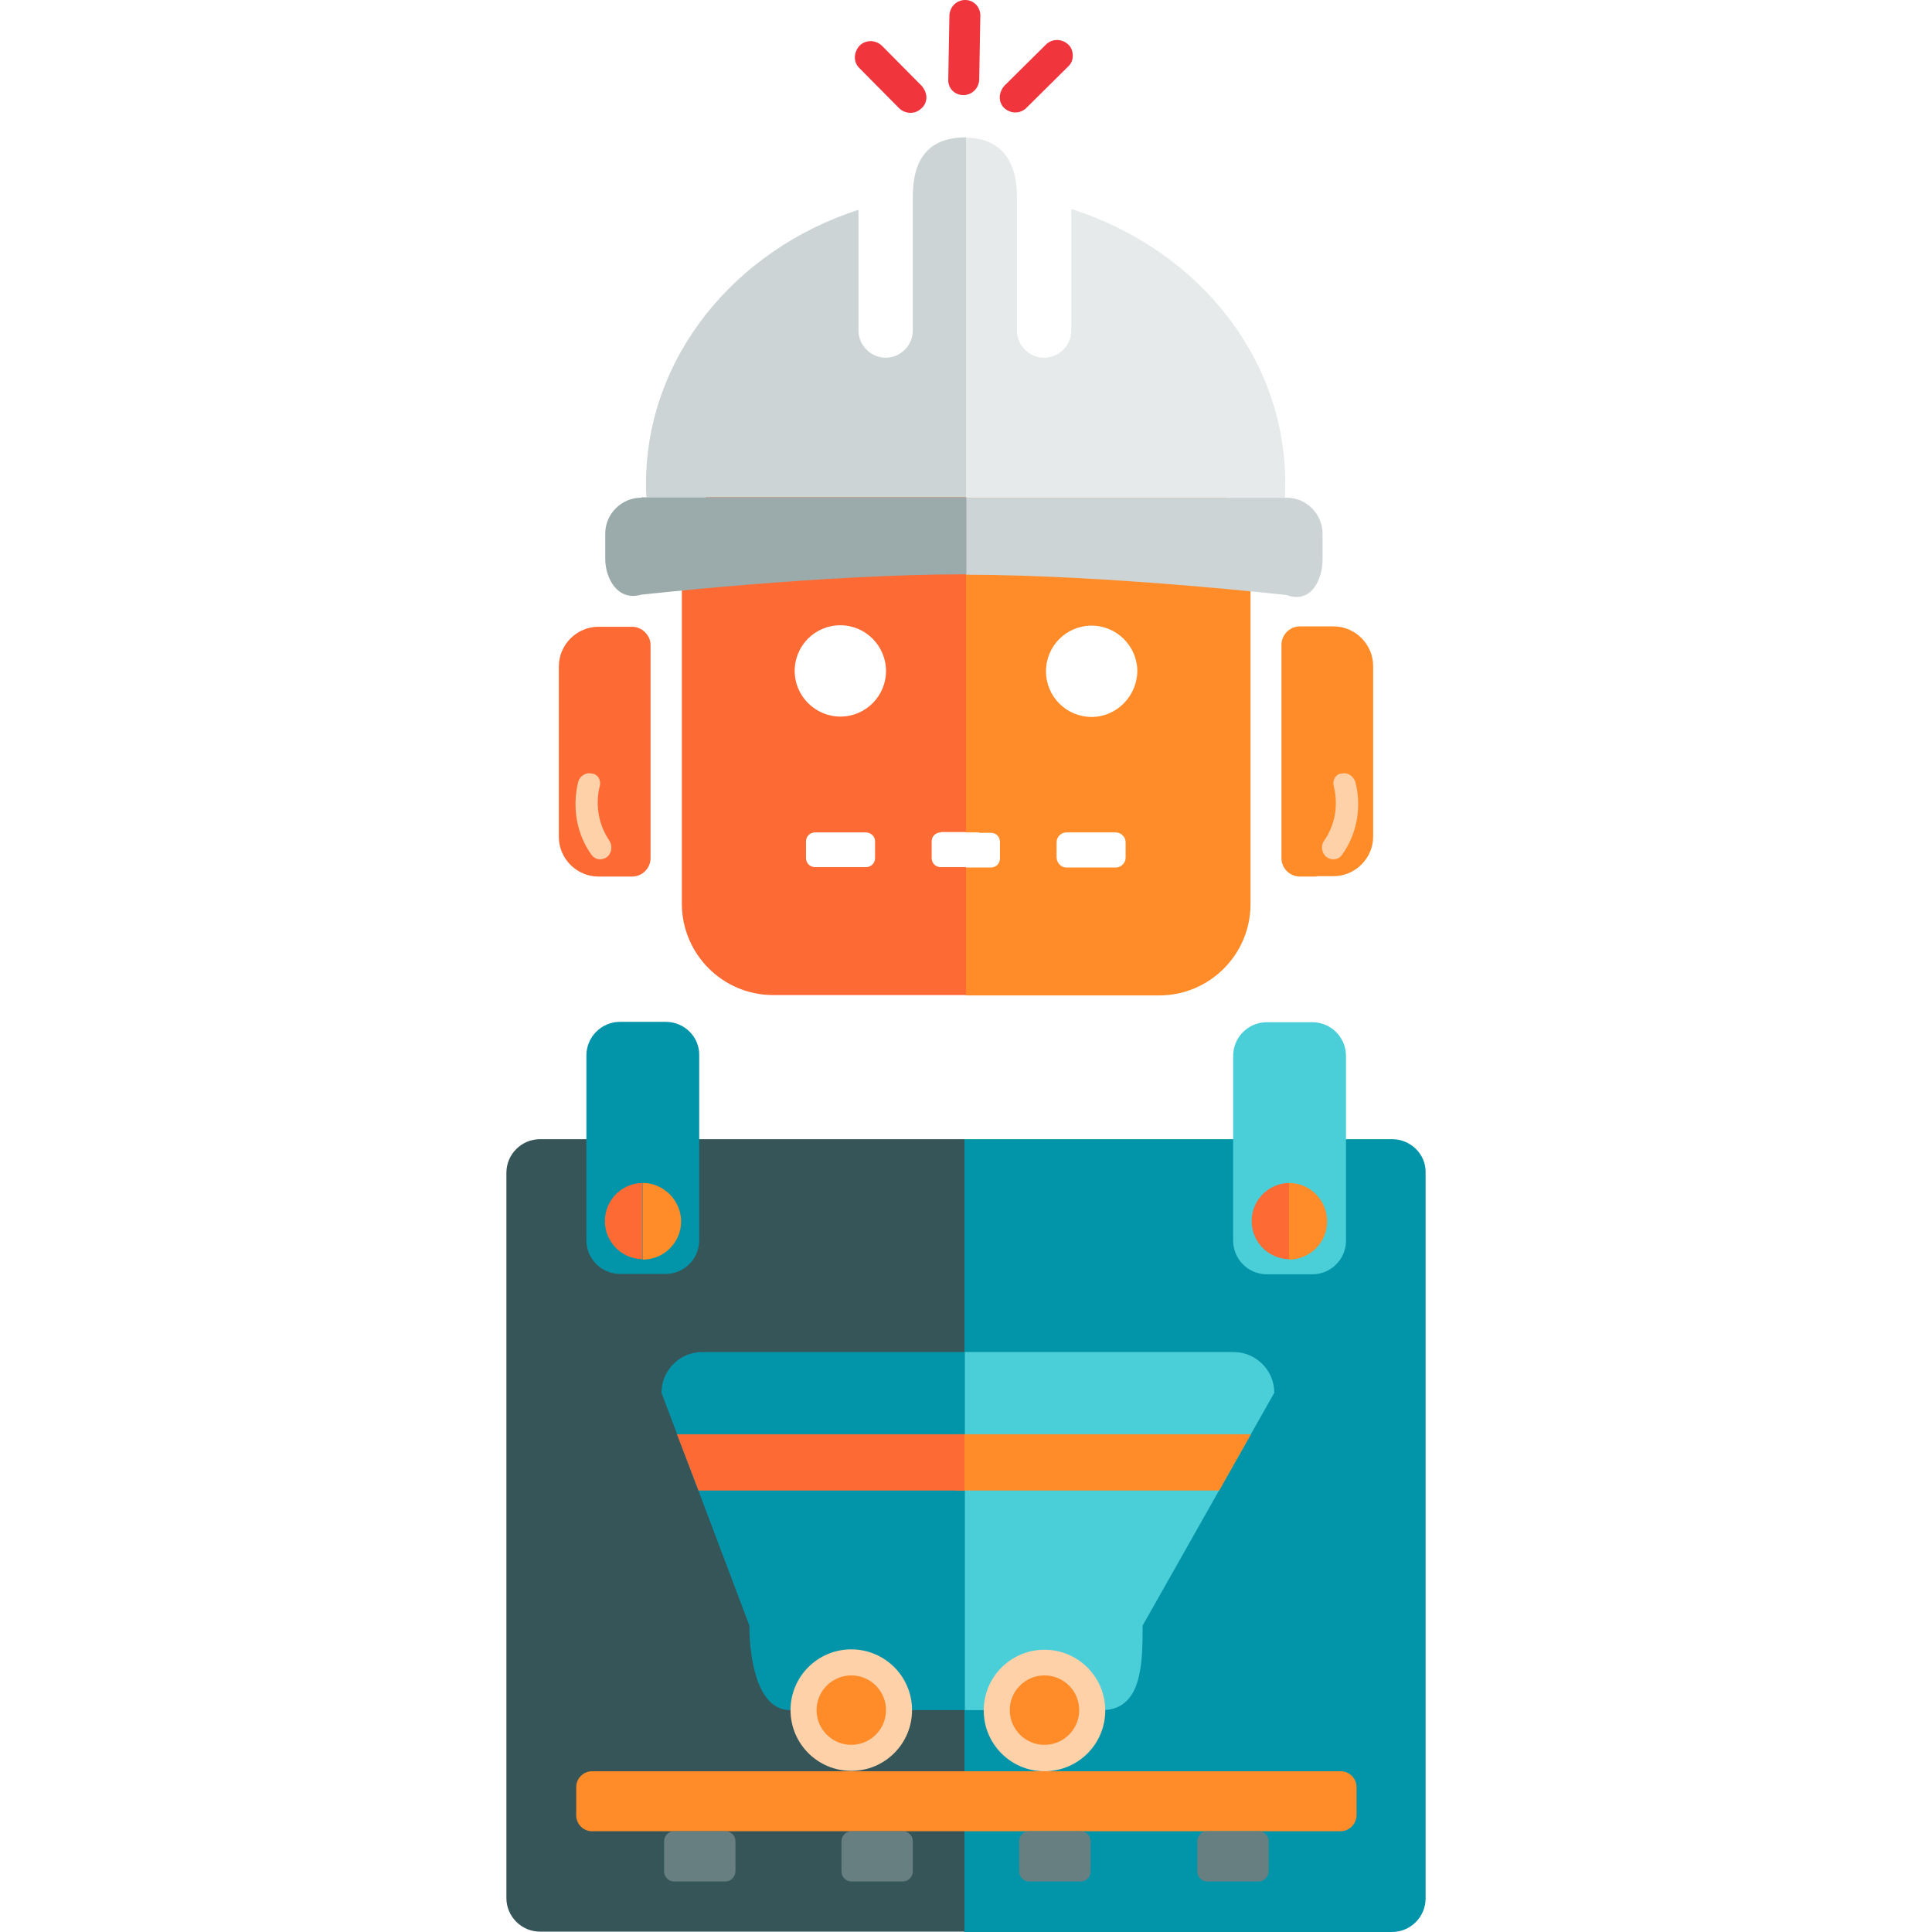 <?xml version="1.0" encoding="utf-8"?>
<!-- Generator: Adobe Illustrator 19.0.0, SVG Export Plug-In . SVG Version: 6.00 Build 0)  -->
<svg version="1.1" id="Layer_1" xmlns="http://www.w3.org/2000/svg" xmlns:xlink="http://www.w3.org/1999/xlink" x="0px" y="0px"
	 viewBox="96 11 512 512" style="enable-background:new 96 11 512 512;" xml:space="preserve">
<style type="text/css">
	.st0{display:none;fill:#9BAAAB;}
	.st1{display:none;}
	.st2{display:inline;}
	.st3{fill:#0295AA;}
	.st4{fill:#365558;}
	.st5{fill:#9BAAAB;}
	.st6{fill:#4ACFD9;}
	.st7{fill:#FFD1A9;}
	.st8{fill:#FF8C29;}
	.st9{fill:#FD6A33;}
	.st10{fill:#687F82;}
	.st11{fill:#F0353D;}
	.st12{fill:#E6EAEA;}
	.st13{fill:#CDD4D5;}
</style>
<polygon class="st0" points="960,-129.5 779,-59.5 598,-129.5 779.5,-200.5 "/>
<g id="Layer_3_1_" class="st1">
	<polygon class="st2" points="1591,-635.4 1079,-635.4 1079,-122.6 1192.9,-122.6 1192.9,-515.5 1383,-515.5 1383,-122.6 
		1591,-122.6 	"/>
	<rect x="1192.9" y="-515.5" class="st2" width="190.1" height="392.9"/>
</g>
<path id="SVGCleanerId_0_3_" class="st0" d="M1152.1-209h-71.9l78.3,85.8V-202C1158.5-205.9,1155.7-209,1152.1-209z"/>
<path class="st3" d="M465,312.9H351.5V523h113.4c4.9,0,8.9-4,8.9-8.9V321.9C474,317,469.9,312.9,465,312.9z"/>
<path class="st4" d="M239.1,312.9c-4.9,0-8.9,4-8.9,8.9V514c0,4.9,4,8.9,8.9,8.9h112.5V312.9L239.1,312.9L239.1,312.9z"/>
<g>
	<g>
		<path id="SVGCleanerId_0_7_" class="st5" d="M310.7,403.5h-20.5l22.3,24.4v-22.4C312.5,404.5,311.7,403.5,310.7,403.5z"/>
	</g>
	<path class="st6" d="M422.9,369.3h-71.3v94.9H388c10.8,0,10.8-12.7,10.8-22.4l34.9-61.7C433.7,374.2,428.9,369.3,422.9,369.3z"/>
	<path class="st3" d="M282.1,369.3c-5.9,0-10.8,4.8-10.8,10.8l23.3,61.7c0,8.2,1.9,22.4,10.8,22.4h46.3v-94.9H282.1L282.1,369.3z"/>
	<path class="st7" d="M321.6,448.1c-8.9,0-16.1,7.2-16.1,16.1s7.2,16.1,16.1,16.1c8.9,0,16.1-7.2,16.1-16.1S330.5,448.1,321.6,448.1
		z"/>
	<circle class="st8" cx="321.6" cy="464.2" r="9.2"/>
	<path class="st7" d="M372.8,480.4c-8.9,0-16.1-7.2-16.1-16.1s7.2-16.1,16.1-16.1c8.9,0,16.1,7.2,16.1,16.1S381.7,480.4,372.8,480.4
		z"/>
	<circle class="st8" cx="372.8" cy="464.2" r="9.2"/>
	<polygon class="st8" points="427.5,391.1 349.4,391.1 349.4,406 419.1,406 	"/>
	<polygon class="st9" points="275.4,391.1 281.1,406 351.6,406 351.6,391.1 	"/>
	<path class="st8" d="M451.2,496.3H252.9c-2.3,0-4.2-1.9-4.2-4.2v-7.5c0-2.3,1.9-4.2,4.2-4.2h198.4c2.3,0,4.2,1.9,4.2,4.2v7.5
		C455.4,494.5,453.5,496.3,451.2,496.3z"/>
	<g>
		<path class="st10" d="M288.3,509.6h-13.7c-1.4,0-2.6-1.2-2.6-2.6v-8.1c0-1.4,1.2-2.6,2.6-2.6h13.7c1.4,0,2.6,1.2,2.6,2.6v8.1
			C290.8,508.4,289.7,509.6,288.3,509.6z"/>
		<path class="st10" d="M335.3,509.6h-13.7c-1.4,0-2.6-1.2-2.6-2.6v-8.1c0-1.4,1.2-2.6,2.6-2.6h13.7c1.4,0,2.6,1.2,2.6,2.6v8.1
			C337.9,508.4,336.7,509.6,335.3,509.6z"/>
		<path class="st10" d="M382.4,509.6h-13.7c-1.4,0-2.6-1.2-2.6-2.6v-8.1c0-1.4,1.2-2.6,2.6-2.6h13.7c1.4,0,2.6,1.2,2.6,2.6v8.1
			C385,508.4,383.9,509.6,382.4,509.6z"/>
		<path class="st10" d="M429.6,509.6h-13.7c-1.4,0-2.6-1.2-2.6-2.6v-8.1c0-1.4,1.2-2.6,2.6-2.6h13.7c1.4,0,2.6,1.2,2.6,2.6v8.1
			C432.1,508.4,431,509.6,429.6,509.6z"/>
	</g>
</g>
<path class="st3" d="M272.4,281.8h-12.1c-4.9,0-8.9,4-8.9,8.9v49c0,4.9,4,8.9,8.9,8.9h12.1c4.9,0,8.9-4,8.9-8.9v-49
	C281.4,285.8,277.4,281.8,272.4,281.8z"/>
<path class="st8" d="M266.4,324.5c-0.1,0-0.1,0-0.1,0v20.3c0.1,0,0.1,0,0.1,0c5.6,0,10.1-4.6,10.1-10.1S271.9,324.5,266.4,324.5z"/>
<path class="st9" d="M256.3,334.6c0,5.5,4.4,10,9.9,10.1v-20.2C260.7,324.6,256.3,329.1,256.3,334.6z"/>
<path class="st6" d="M443.8,348.7h-12.1c-4.9,0-8.9-4-8.9-8.9v-49c0-4.9,4-8.9,8.9-8.9h12.1c4.9,0,8.9,4,8.9,8.9v49
	C452.7,344.7,448.7,348.7,443.8,348.7z"/>
<path class="st8" d="M437.6,324.5c-0.1,0-0.1,0-0.1,0v20.3c0.1,0,0.1,0,0.1,0c5.6,0,10.1-4.6,10.1-10.1S443.3,324.5,437.6,324.5z"/>
<path class="st9" d="M427.7,334.6c0,5.5,4.4,10,9.9,10.1v-20.2C432.1,324.6,427.7,329.1,427.7,334.6z"/>
<path class="st9" d="M263.5,177.1h-4.4h-4.5c-5.8,0-10.5,4.8-10.5,10.5v45.2c0,5.8,4.8,10.5,10.5,10.5h4.5h4.4
	c2.6,0,4.9-2.1,4.9-4.9v-56.5C268.4,179.4,266.2,177.1,263.5,177.1z"/>
<path class="st8" d="M444.9,243.3h-4.4c-2.6,0-4.9-2.1-4.9-4.9v-56.5c0-2.6,2.1-4.9,4.9-4.9h4.4h4.5c5.8,0,10.5,4.8,10.5,10.5v45.2
	c0,5.8-4.8,10.5-10.5,10.5H444.9L444.9,243.3z"/>
<path class="st8" d="M403.2,135h-33.3c-3.3,0-6.4-3-6.4-6.4v-13.1c0-6.4-5.2-11.6-11.6-11.6v127.7h3.6v0.1h3.1
	c1.4,0,2.4,1.1,2.4,2.4v4.4c0,1.4-1.1,2.4-2.4,2.4h-3.1h-2.1H352v33.9h51.2c13.3,0,24.2-10.8,24.2-24.2v-91.4
	C427.4,145.7,416.4,134.9,403.2,135z M394.3,238.3c0,1.4-1.2,2.6-2.6,2.6h-13.1c-1.4,0-2.5-1.2-2.6-2.6v-4.1c0-1.4,1.2-2.6,2.6-2.6
	h13.1c1.4,0,2.6,1.2,2.6,2.6V238.3z M385.3,201c-6.7,0-12.1-5.4-12.1-12.1s5.4-12.1,12.1-12.1c6.6,0,12.1,5.4,12.1,12.1
	C397.3,195.5,391.9,201,385.3,201z"/>
<path class="st9" d="M342.9,238.4v-4.4c0-1.4,1.1-2.4,2.4-2.4v-0.1h6.7V103.8c-6.4,0-11.5,5.2-11.6,11.6v13.1c0,3.6-3.7,6.4-7.3,6.4
	h-32.2c-13.3,0-24.2,10.8-24.2,24.2v91.4c0,13.3,10.8,24.2,24.2,24.2H352v-33.9h-6.7C343.9,240.8,342.9,239.7,342.9,238.4z
	 M327.9,238.4c0,1.4-1.1,2.4-2.4,2.4H312c-1.4,0-2.4-1.1-2.4-2.4v-4.4c0-1.4,1.1-2.4,2.4-2.4h13.5c1.3,0,2.4,1.1,2.4,2.3V238.4z
	 M318.7,200.9c-6.6,0-12.1-5.4-12.1-12.1s5.4-12.1,12.1-12.1c6.7,0,12.1,5.5,12.1,12.1C330.8,195.5,325.4,200.9,318.7,200.9z"/>
<path class="st7" d="M254.5,216.9c0.5,0.7,0.7,1.6,0.4,2.6c-1.2,5-0.2,10.2,2.6,14.3c0.9,1.4,0.6,3.3-0.6,4.3
	c-1.4,1-3.1,0.8-4.1-0.5c-4-5.5-5.2-12.6-3.6-19.3c0.4-1.6,2-2.7,3.6-2.3C253.6,216,254,216.4,254.5,216.9z"/>
<path class="st7" d="M451.6,216c1.6-0.4,3.1,0.7,3.6,2.3c1.7,6.7,0.4,13.8-3.6,19.3c-0.9,1.3-2.8,1.5-4.1,0.5
	c-1.2-1-1.6-2.9-0.6-4.3c2.9-4.1,3.8-9.3,2.6-14.3c-0.3-0.9-0.1-1.9,0.4-2.6C450.3,216.4,450.8,216,451.6,216z"/>
<path class="st11" d="M355.8,15.1l-0.3,17c-0.1,2.3-1.9,4.1-4.2,4.1c-2.3,0-4.1-1.8-4-4.1l0.3-17c0.1-2.3,1.9-4.1,4.2-4.1
	C354,11,355.8,12.8,355.8,15.1z"/>
<path class="st11" d="M380.3,25.8c0,1.1-0.4,2.1-1.3,2.9l-11,10.9c-1.6,1.6-4.2,1.6-5.9,0c-1.6-1.6-1.5-4.1,0.1-5.9l11-10.9
	c1.6-1.6,4.2-1.6,5.9,0C380,23.6,380.3,24.8,380.3,25.8z"/>
<path class="st11" d="M341.5,36.8c0,1.1-0.4,2.1-1.3,2.9c-1.6,1.6-4.2,1.6-5.9,0l-10.6-10.7c-1.6-1.6-1.5-4.1,0.1-5.9
	c1.6-1.6,4.2-1.6,5.9,0l10.6,10.7C341.1,34.8,341.5,35.8,341.5,36.8z"/>
<path class="st12" d="M436.6,139.2c0.1-33.7-23.6-62.3-56.7-72.8v32.2c0,4-3.3,7.2-7.2,7.2c-4,0-7.2-3.3-7.2-7.2c0,0,0-26.9,0-35.5
	c0-11.5-6.2-15.6-13.5-15.6v95.4h84.5C436.6,141.6,436.6,140.3,436.6,139.2z"/>
<path class="st13" d="M337.9,63.1c0,11.9,0,35.5,0,35.5c0,4-3.3,7.2-7.2,7.2c-3.9,0-7.2-3.3-7.2-7.2v-32
	c-32.8,10.6-56.3,39.2-56.3,72.6c0,1.3,0,2.4,0.1,3.6H352V47.4C343.9,47.4,337.9,51.2,337.9,63.1z"/>
<path class="st13" d="M437,142.9h-85v20.4c38.1,0.1,85,5.4,85,5.4c6.6,2.4,9.5-4.3,9.5-9.5v-6.7C446.5,147.2,442.2,142.9,437,142.9z
	"/>
<path class="st5" d="M265.9,142.9c-5.2,0-9.5,4.3-9.5,9.5v6.7c0,5.2,3.3,11.3,9.5,9.5c0,0,48.5-5.4,85.6-5.4c0.2,0,0.4,0,0.6,0
	v-20.4h-86.1V142.9z"/>
</svg>
